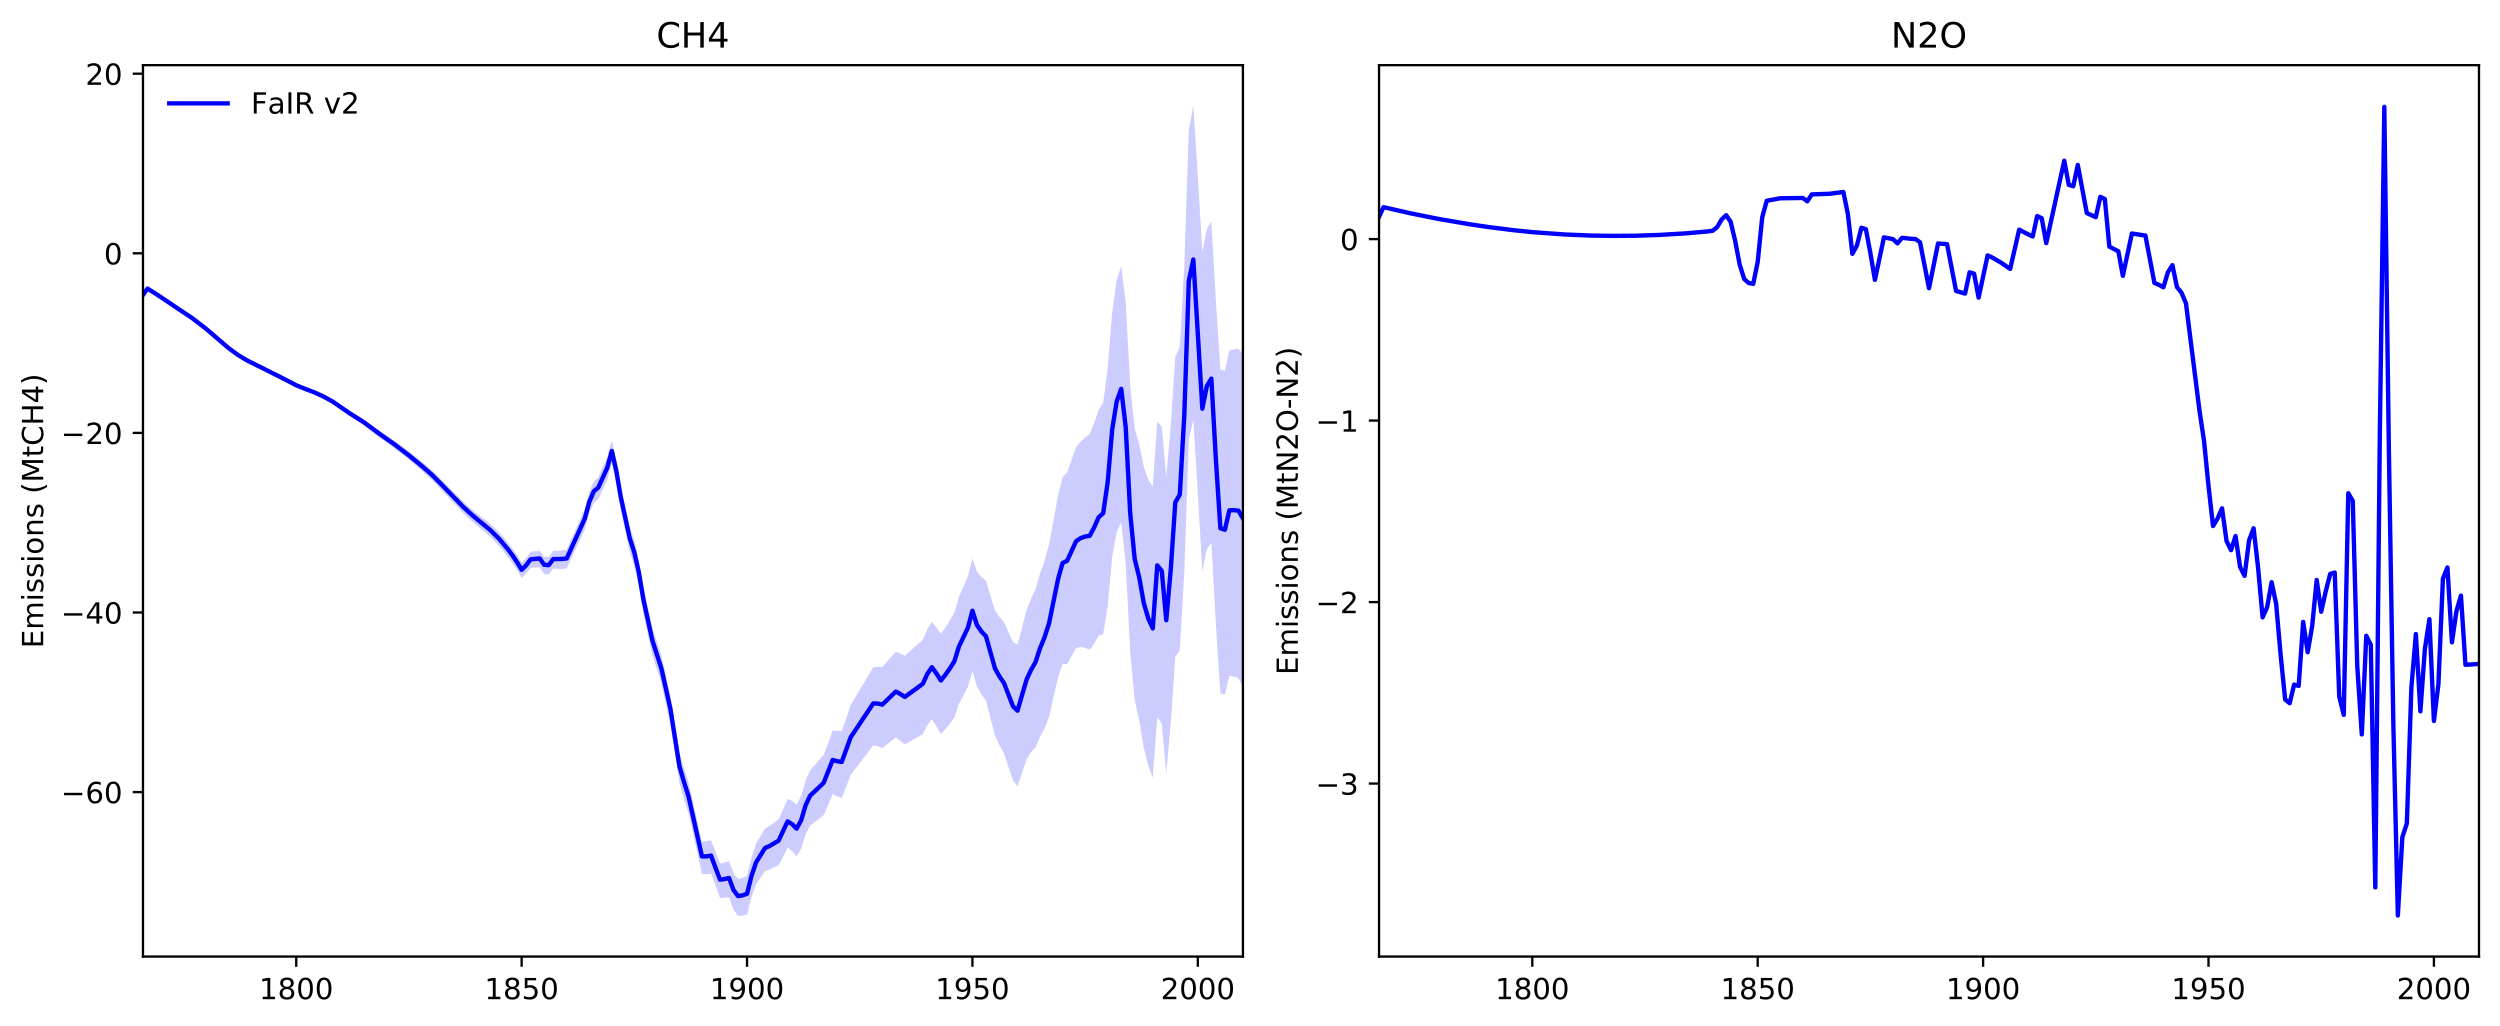 <?xml version="1.0" encoding="utf-8" standalone="no"?>
<!DOCTYPE svg PUBLIC "-//W3C//DTD SVG 1.1//EN"
  "http://www.w3.org/Graphics/SVG/1.1/DTD/svg11.dtd">
<!-- Created with matplotlib (https://matplotlib.org/) -->
<svg height="351.596pt" version="1.1" viewBox="0 0 856.494 351.596" width="856.494pt" xmlns="http://www.w3.org/2000/svg" xmlns:xlink="http://www.w3.org/1999/xlink">
 <defs>
  <style type="text/css">
*{stroke-linecap:butt;stroke-linejoin:round;}
  </style>
 </defs>
 <g id="figure_1">
  <g id="patch_1">
   <path d="M 0 351.596 
L 856.494 351.596 
L 856.494 0 
L 0 0 
z
" style="fill:#ffffff;"/>
  </g>
  <g id="axes_1">
   <g id="patch_2">
    <path d="M 48.983 327.718 
L 425.819 327.718 
L 425.819 22.318 
L 48.983 22.318 
z
" style="fill:#ffffff;"/>
   </g>
   <g id="PolyCollection_1">
    <defs>
     <path d="M 48.983 -250.078 
L 48.983 -251.143 
L 50.527 -253.275 
L 52.072 -252.301 
L 53.616 -251.272 
L 55.16 -250.208 
L 56.705 -249.161 
L 58.249 -248.144 
L 59.794 -247.121 
L 61.338 -246.072 
L 62.883 -244.995 
L 64.427 -243.889 
L 65.971 -242.752 
L 67.516 -241.581 
L 69.06 -240.377 
L 70.605 -239.115 
L 72.149 -237.764 
L 73.693 -236.356 
L 75.238 -234.97 
L 76.782 -233.642 
L 78.327 -232.38 
L 79.871 -231.192 
L 81.415 -230.087 
L 82.96 -229.074 
L 84.504 -228.197 
L 86.049 -227.42 
L 87.593 -226.691 
L 89.138 -225.964 
L 90.682 -225.232 
L 92.226 -224.499 
L 93.771 -223.761 
L 95.315 -223.014 
L 96.86 -222.255 
L 98.404 -221.481 
L 99.948 -220.689 
L 101.493 -219.925 
L 103.037 -219.28 
L 104.582 -218.746 
L 106.126 -218.221 
L 107.67 -217.649 
L 109.215 -217.022 
L 110.759 -216.333 
L 112.304 -215.571 
L 113.848 -214.731 
L 115.393 -213.77 
L 116.937 -212.682 
L 118.481 -211.596 
L 120.026 -210.635 
L 121.57 -209.737 
L 123.115 -208.826 
L 124.659 -207.839 
L 126.203 -206.703 
L 127.748 -205.536 
L 129.292 -204.456 
L 130.837 -203.44 
L 132.381 -202.427 
L 133.925 -201.391 
L 135.47 -200.32 
L 137.014 -199.214 
L 138.559 -198.074 
L 140.103 -196.904 
L 141.648 -195.705 
L 143.192 -194.476 
L 144.736 -193.219 
L 146.281 -191.937 
L 147.825 -190.599 
L 149.37 -189.146 
L 150.914 -187.572 
L 152.458 -185.95 
L 154.003 -184.426 
L 155.547 -182.909 
L 157.092 -181.328 
L 158.636 -179.784 
L 160.18 -178.371 
L 161.725 -177.034 
L 163.269 -175.773 
L 164.814 -174.584 
L 166.358 -173.402 
L 167.903 -172.138 
L 169.447 -170.735 
L 170.991 -169.186 
L 172.536 -167.49 
L 174.08 -165.632 
L 175.625 -163.588 
L 177.169 -161.346 
L 178.713 -158.839 
L 180.258 -160.44 
L 181.802 -162.544 
L 183.347 -162.753 
L 184.891 -162.96 
L 186.435 -160.85 
L 187.98 -160.767 
L 189.524 -162.883 
L 191.069 -162.903 
L 192.613 -163.05 
L 194.157 -163.308 
L 195.702 -166.821 
L 197.246 -170.312 
L 198.791 -173.758 
L 200.335 -177.203 
L 201.88 -182.986 
L 203.424 -186.706 
L 204.968 -188.102 
L 206.513 -191.558 
L 208.057 -195.017 
L 209.602 -200.801 
L 211.146 -194.09 
L 212.69 -185.06 
L 214.235 -178.076 
L 215.779 -171.069 
L 217.324 -166.374 
L 218.868 -159.607 
L 220.412 -150.51 
L 221.957 -143.489 
L 223.501 -136.489 
L 225.046 -131.816 
L 226.59 -127.062 
L 228.135 -120.243 
L 229.679 -113.378 
L 231.223 -103.806 
L 232.768 -93.784 
L 234.312 -88.517 
L 235.857 -83.727 
L 237.401 -76.912 
L 238.945 -70.125 
L 240.49 -63.291 
L 242.034 -63.388 
L 243.579 -63.762 
L 245.123 -59.849 
L 246.667 -55.739 
L 248.212 -56.038 
L 249.756 -56.531 
L 251.301 -52.512 
L 252.845 -50.503 
L 254.39 -50.865 
L 255.934 -51.532 
L 257.478 -57.859 
L 259.023 -62.563 
L 260.567 -65.153 
L 262.112 -67.789 
L 263.656 -68.641 
L 265.2 -69.732 
L 266.745 -70.896 
L 268.289 -74.306 
L 269.834 -77.929 
L 271.378 -77.195 
L 272.922 -75.886 
L 274.467 -78.922 
L 276.011 -84.294 
L 277.556 -87.781 
L 279.1 -89.428 
L 280.645 -91.181 
L 282.189 -92.957 
L 283.733 -97.034 
L 285.278 -101.32 
L 286.822 -101.137 
L 288.367 -101.118 
L 289.911 -105.447 
L 291.455 -110.11 
L 293 -112.684 
L 294.544 -115.236 
L 296.089 -117.797 
L 297.633 -120.389 
L 299.177 -122.986 
L 300.722 -123.186 
L 302.266 -123.081 
L 303.811 -124.823 
L 305.355 -126.576 
L 306.9 -128.278 
L 308.444 -127.688 
L 309.988 -126.921 
L 311.533 -128.283 
L 313.077 -129.686 
L 314.622 -131.064 
L 316.166 -132.375 
L 317.71 -135.985 
L 319.255 -138.533 
L 320.799 -136.642 
L 322.344 -134.458 
L 323.888 -136.641 
L 325.432 -139.085 
L 326.977 -141.803 
L 328.521 -147.108 
L 330.066 -150.527 
L 331.61 -154.168 
L 333.155 -160.293 
L 334.699 -155.74 
L 336.243 -153.866 
L 337.788 -152.636 
L 339.332 -147.448 
L 340.877 -142.511 
L 342.421 -140.204 
L 343.965 -138.461 
L 345.51 -134.978 
L 347.054 -131.67 
L 348.599 -130.781 
L 350.143 -136.577 
L 351.687 -142.539 
L 353.232 -146.462 
L 354.776 -149.728 
L 356.321 -155.105 
L 357.865 -159.456 
L 359.41 -165.071 
L 360.954 -173.577 
L 362.498 -181.879 
L 364.043 -188.107 
L 365.587 -189.719 
L 367.132 -194.065 
L 368.676 -198.388 
L 370.22 -200.347 
L 371.765 -201.73 
L 373.309 -202.817 
L 374.854 -206.618 
L 376.398 -211.183 
L 377.942 -213.608 
L 379.487 -225.314 
L 381.031 -244.543 
L 382.576 -255.471 
L 384.12 -260.539 
L 385.665 -248.041 
L 387.209 -219.435 
L 388.753 -204.761 
L 390.298 -199.49 
L 391.842 -191.765 
L 393.387 -187.312 
L 394.931 -184.809 
L 396.475 -207.164 
L 398.02 -205.437 
L 399.564 -188.25 
L 401.109 -205.976 
L 402.653 -229.425 
L 404.197 -232.792 
L 405.742 -260.651 
L 407.286 -307.236 
L 408.831 -315.396 
L 410.375 -291.205 
L 411.92 -265.262 
L 413.464 -273.107 
L 415.008 -275.878 
L 416.553 -248.456 
L 418.097 -225.016 
L 419.642 -224.598 
L 421.186 -231.444 
L 422.73 -231.869 
L 424.275 -232.213 
L 425.819 -230.193 
L 425.819 -116.159 
L 425.819 -116.159 
L 424.275 -119.31 
L 422.73 -119.844 
L 421.186 -120.061 
L 419.642 -113.594 
L 418.097 -114.076 
L 416.553 -137.774 
L 415.008 -165.698 
L 413.464 -163.405 
L 411.92 -155.895 
L 410.375 -182.488 
L 408.831 -207.763 
L 407.286 -201.081 
L 405.742 -155.748 
L 404.197 -128.851 
L 402.653 -126.523 
L 401.109 -103.968 
L 399.564 -86.593 
L 398.02 -103.697 
L 396.475 -105.989 
L 394.931 -85.114 
L 393.387 -89.335 
L 391.842 -95.305 
L 390.298 -104.764 
L 388.753 -111.725 
L 387.209 -128.219 
L 385.665 -158.606 
L 384.12 -172.575 
L 382.576 -169.347 
L 381.031 -160.878 
L 379.487 -143.924 
L 377.942 -134.302 
L 376.398 -133.817 
L 374.854 -131.074 
L 373.309 -128.973 
L 371.765 -129.647 
L 370.22 -129.939 
L 368.676 -129.617 
L 367.132 -126.803 
L 365.587 -124.085 
L 364.043 -124.095 
L 362.498 -119.529 
L 360.954 -112.873 
L 359.41 -106.009 
L 357.865 -101.972 
L 356.321 -99.187 
L 354.776 -95.567 
L 353.232 -93.911 
L 351.687 -91.388 
L 350.143 -86.729 
L 348.599 -82.158 
L 347.054 -84.266 
L 345.51 -88.78 
L 343.965 -93.436 
L 342.421 -96.291 
L 340.877 -99.62 
L 339.332 -105.505 
L 337.788 -111.625 
L 336.243 -113.737 
L 334.699 -116.437 
L 333.155 -121.726 
L 331.61 -116.293 
L 330.066 -113.284 
L 328.521 -110.5 
L 326.977 -105.852 
L 325.432 -103.68 
L 323.888 -101.767 
L 322.344 -100.13 
L 320.799 -102.824 
L 319.255 -105.229 
L 317.71 -103.193 
L 316.166 -100.072 
L 314.622 -99.225 
L 313.077 -98.334 
L 311.533 -97.42 
L 309.988 -96.571 
L 308.444 -97.828 
L 306.9 -98.923 
L 305.355 -97.74 
L 303.811 -96.501 
L 302.266 -95.278 
L 300.722 -95.911 
L 299.177 -96.264 
L 297.633 -94.216 
L 296.089 -92.181 
L 294.544 -90.155 
L 293 -88.164 
L 291.455 -86.148 
L 289.911 -82.06 
L 288.367 -78.239 
L 286.822 -78.79 
L 285.278 -79.532 
L 283.733 -75.851 
L 282.189 -72.343 
L 280.645 -71.117 
L 279.1 -69.919 
L 277.556 -68.807 
L 276.011 -65.759 
L 274.467 -60.813 
L 272.922 -58.225 
L 271.378 -59.985 
L 269.834 -61.208 
L 268.289 -58.061 
L 266.745 -55.127 
L 265.2 -54.508 
L 263.656 -53.652 
L 262.112 -53.135 
L 260.567 -50.949 
L 259.023 -48.659 
L 257.478 -44.309 
L 255.934 -38.294 
L 254.39 -37.905 
L 252.845 -37.76 
L 251.301 -39.96 
L 249.756 -44.203 
L 248.212 -43.997 
L 246.667 -43.976 
L 245.123 -48.237 
L 243.579 -52.268 
L 242.034 -52.098 
L 240.49 -52.17 
L 238.945 -59.192 
L 237.401 -66.117 
L 235.857 -73.078 
L 234.312 -78.023 
L 232.768 -83.434 
L 231.223 -93.684 
L 229.679 -103.377 
L 228.135 -110.427 
L 226.59 -117.428 
L 225.046 -122.366 
L 223.501 -127.188 
L 221.957 -134.326 
L 220.412 -141.48 
L 218.868 -150.722 
L 217.324 -157.645 
L 215.779 -162.488 
L 214.235 -169.631 
L 212.69 -176.755 
L 211.146 -185.935 
L 209.602 -192.81 
L 208.057 -187.183 
L 206.513 -183.866 
L 204.968 -180.547 
L 203.424 -179.305 
L 201.88 -175.762 
L 200.335 -170.138 
L 198.791 -166.835 
L 197.246 -163.529 
L 195.702 -160.195 
L 194.157 -156.84 
L 192.613 -156.669 
L 191.069 -156.655 
L 189.524 -156.774 
L 187.98 -154.762 
L 186.435 -154.958 
L 184.891 -157.195 
L 183.347 -157.126 
L 181.802 -157.055 
L 180.258 -155.078 
L 178.713 -153.585 
L 177.169 -156.196 
L 175.625 -158.552 
L 174.08 -160.712 
L 172.536 -162.688 
L 170.991 -164.502 
L 169.447 -166.166 
L 167.903 -167.681 
L 166.358 -169.056 
L 164.814 -170.338 
L 163.269 -171.615 
L 161.725 -172.959 
L 160.18 -174.381 
L 158.636 -175.877 
L 157.092 -177.516 
L 155.547 -179.2 
L 154.003 -180.815 
L 152.458 -182.416 
L 150.914 -184.126 
L 149.37 -185.773 
L 147.825 -187.307 
L 146.281 -188.732 
L 144.736 -190.104 
L 143.192 -191.449 
L 141.648 -192.766 
L 140.103 -194.051 
L 138.559 -195.308 
L 137.014 -196.534 
L 135.47 -197.724 
L 133.925 -198.877 
L 132.381 -200.001 
L 130.837 -201.093 
L 129.292 -202.189 
L 127.748 -203.358 
L 126.203 -204.63 
L 124.659 -205.86 
L 123.115 -206.938 
L 121.57 -207.934 
L 120.026 -208.922 
L 118.481 -209.969 
L 116.937 -211.152 
L 115.393 -212.328 
L 113.848 -213.374 
L 112.304 -214.304 
L 110.759 -215.155 
L 109.215 -215.933 
L 107.67 -216.645 
L 106.126 -217.301 
L 104.582 -217.907 
L 103.037 -218.518 
L 101.493 -219.237 
L 99.948 -220.073 
L 98.404 -220.933 
L 96.86 -221.775 
L 95.315 -222.599 
L 93.771 -223.409 
L 92.226 -224.208 
L 90.682 -224.999 
L 89.138 -225.786 
L 87.593 -226.565 
L 86.049 -227.341 
L 84.504 -228.161 
L 82.96 -229.068 
L 81.415 -230.043 
L 79.871 -231.112 
L 78.327 -232.264 
L 76.782 -233.49 
L 75.238 -234.781 
L 73.693 -236.129 
L 72.149 -237.495 
L 70.605 -238.803 
L 69.06 -240.018 
L 67.516 -241.174 
L 65.971 -242.294 
L 64.427 -243.38 
L 62.883 -244.433 
L 61.338 -245.455 
L 59.794 -246.448 
L 58.249 -247.414 
L 56.705 -248.374 
L 55.16 -249.361 
L 53.616 -250.363 
L 52.072 -251.333 
L 50.527 -252.252 
L 48.983 -250.078 
z
" id="m82a9791d0f"/>
    </defs>
    <g clip-path="url(#pfe19118837)">
     <use style="fill:#0000ff;fill-opacity:0.2;" x="0" xlink:href="#m82a9791d0f" y="351.596"/>
    </g>
   </g>
   <g id="matplotlib.axis_1">
    <g id="xtick_1">
     <g id="line2d_1">
      <defs>
       <path d="M 0 0 
L 0 3.5 
" id="m6f6715c833" style="stroke:#000000;stroke-width:0.8;"/>
      </defs>
      <g>
       <use style="stroke:#000000;stroke-width:0.8;" x="101.493" xlink:href="#m6f6715c833" y="327.718"/>
      </g>
     </g>
     <g id="text_1">
      <!-- 1800 -->
      <defs>
       <path d="M 12.406 8.297 
L 28.516 8.297 
L 28.516 63.922 
L 10.984 60.406 
L 10.984 69.391 
L 28.422 72.906 
L 38.281 72.906 
L 38.281 8.297 
L 54.391 8.297 
L 54.391 0 
L 12.406 0 
z
" id="DejaVuSans-49"/>
       <path d="M 31.781 34.625 
Q 24.75 34.625 20.719 30.859 
Q 16.703 27.094 16.703 20.516 
Q 16.703 13.922 20.719 10.156 
Q 24.75 6.391 31.781 6.391 
Q 38.812 6.391 42.859 10.172 
Q 46.922 13.969 46.922 20.516 
Q 46.922 27.094 42.891 30.859 
Q 38.875 34.625 31.781 34.625 
z
M 21.922 38.812 
Q 15.578 40.375 12.031 44.719 
Q 8.5 49.078 8.5 55.328 
Q 8.5 64.062 14.719 69.141 
Q 20.953 74.219 31.781 74.219 
Q 42.672 74.219 48.875 69.141 
Q 55.078 64.062 55.078 55.328 
Q 55.078 49.078 51.531 44.719 
Q 48 40.375 41.703 38.812 
Q 48.828 37.156 52.797 32.312 
Q 56.781 27.484 56.781 20.516 
Q 56.781 9.906 50.312 4.234 
Q 43.844 -1.422 31.781 -1.422 
Q 19.734 -1.422 13.25 4.234 
Q 6.781 9.906 6.781 20.516 
Q 6.781 27.484 10.781 32.312 
Q 14.797 37.156 21.922 38.812 
z
M 18.312 54.391 
Q 18.312 48.734 21.844 45.562 
Q 25.391 42.391 31.781 42.391 
Q 38.141 42.391 41.719 45.562 
Q 45.312 48.734 45.312 54.391 
Q 45.312 60.062 41.719 63.234 
Q 38.141 66.406 31.781 66.406 
Q 25.391 66.406 21.844 63.234 
Q 18.312 60.062 18.312 54.391 
z
" id="DejaVuSans-56"/>
       <path d="M 31.781 66.406 
Q 24.172 66.406 20.328 58.906 
Q 16.5 51.422 16.5 36.375 
Q 16.5 21.391 20.328 13.891 
Q 24.172 6.391 31.781 6.391 
Q 39.453 6.391 43.281 13.891 
Q 47.125 21.391 47.125 36.375 
Q 47.125 51.422 43.281 58.906 
Q 39.453 66.406 31.781 66.406 
z
M 31.781 74.219 
Q 44.047 74.219 50.516 64.516 
Q 56.984 54.828 56.984 36.375 
Q 56.984 17.969 50.516 8.266 
Q 44.047 -1.422 31.781 -1.422 
Q 19.531 -1.422 13.062 8.266 
Q 6.594 17.969 6.594 36.375 
Q 6.594 54.828 13.062 64.516 
Q 19.531 74.219 31.781 74.219 
z
" id="DejaVuSans-48"/>
      </defs>
      <g transform="translate(88.768 342.317)scale(0.1 -0.1)">
       <use xlink:href="#DejaVuSans-49"/>
       <use x="63.623" xlink:href="#DejaVuSans-56"/>
       <use x="127.246" xlink:href="#DejaVuSans-48"/>
       <use x="190.869" xlink:href="#DejaVuSans-48"/>
      </g>
     </g>
    </g>
    <g id="xtick_2">
     <g id="line2d_2">
      <g>
       <use style="stroke:#000000;stroke-width:0.8;" x="178.713" xlink:href="#m6f6715c833" y="327.718"/>
      </g>
     </g>
     <g id="text_2">
      <!-- 1850 -->
      <defs>
       <path d="M 10.797 72.906 
L 49.516 72.906 
L 49.516 64.594 
L 19.828 64.594 
L 19.828 46.734 
Q 21.969 47.469 24.109 47.828 
Q 26.266 48.188 28.422 48.188 
Q 40.625 48.188 47.75 41.5 
Q 54.891 34.812 54.891 23.391 
Q 54.891 11.625 47.562 5.094 
Q 40.234 -1.422 26.906 -1.422 
Q 22.312 -1.422 17.547 -0.641 
Q 12.797 0.141 7.719 1.703 
L 7.719 11.625 
Q 12.109 9.234 16.797 8.062 
Q 21.484 6.891 26.703 6.891 
Q 35.156 6.891 40.078 11.328 
Q 45.016 15.766 45.016 23.391 
Q 45.016 31 40.078 35.438 
Q 35.156 39.891 26.703 39.891 
Q 22.75 39.891 18.812 39.016 
Q 14.891 38.141 10.797 36.281 
z
" id="DejaVuSans-53"/>
      </defs>
      <g transform="translate(165.988 342.317)scale(0.1 -0.1)">
       <use xlink:href="#DejaVuSans-49"/>
       <use x="63.623" xlink:href="#DejaVuSans-56"/>
       <use x="127.246" xlink:href="#DejaVuSans-53"/>
       <use x="190.869" xlink:href="#DejaVuSans-48"/>
      </g>
     </g>
    </g>
    <g id="xtick_3">
     <g id="line2d_3">
      <g>
       <use style="stroke:#000000;stroke-width:0.8;" x="255.934" xlink:href="#m6f6715c833" y="327.718"/>
      </g>
     </g>
     <g id="text_3">
      <!-- 1900 -->
      <defs>
       <path d="M 10.984 1.516 
L 10.984 10.5 
Q 14.703 8.734 18.5 7.812 
Q 22.312 6.891 25.984 6.891 
Q 35.75 6.891 40.891 13.453 
Q 46.047 20.016 46.781 33.406 
Q 43.953 29.203 39.594 26.953 
Q 35.25 24.703 29.984 24.703 
Q 19.047 24.703 12.672 31.312 
Q 6.297 37.938 6.297 49.422 
Q 6.297 60.641 12.938 67.422 
Q 19.578 74.219 30.609 74.219 
Q 43.266 74.219 49.922 64.516 
Q 56.594 54.828 56.594 36.375 
Q 56.594 19.141 48.406 8.859 
Q 40.234 -1.422 26.422 -1.422 
Q 22.703 -1.422 18.891 -0.688 
Q 15.094 0.047 10.984 1.516 
z
M 30.609 32.422 
Q 37.25 32.422 41.125 36.953 
Q 45.016 41.5 45.016 49.422 
Q 45.016 57.281 41.125 61.844 
Q 37.25 66.406 30.609 66.406 
Q 23.969 66.406 20.094 61.844 
Q 16.219 57.281 16.219 49.422 
Q 16.219 41.5 20.094 36.953 
Q 23.969 32.422 30.609 32.422 
z
" id="DejaVuSans-57"/>
      </defs>
      <g transform="translate(243.209 342.317)scale(0.1 -0.1)">
       <use xlink:href="#DejaVuSans-49"/>
       <use x="63.623" xlink:href="#DejaVuSans-57"/>
       <use x="127.246" xlink:href="#DejaVuSans-48"/>
       <use x="190.869" xlink:href="#DejaVuSans-48"/>
      </g>
     </g>
    </g>
    <g id="xtick_4">
     <g id="line2d_4">
      <g>
       <use style="stroke:#000000;stroke-width:0.8;" x="333.155" xlink:href="#m6f6715c833" y="327.718"/>
      </g>
     </g>
     <g id="text_4">
      <!-- 1950 -->
      <g transform="translate(320.43 342.317)scale(0.1 -0.1)">
       <use xlink:href="#DejaVuSans-49"/>
       <use x="63.623" xlink:href="#DejaVuSans-57"/>
       <use x="127.246" xlink:href="#DejaVuSans-53"/>
       <use x="190.869" xlink:href="#DejaVuSans-48"/>
      </g>
     </g>
    </g>
    <g id="xtick_5">
     <g id="line2d_5">
      <g>
       <use style="stroke:#000000;stroke-width:0.8;" x="410.375" xlink:href="#m6f6715c833" y="327.718"/>
      </g>
     </g>
     <g id="text_5">
      <!-- 2000 -->
      <defs>
       <path d="M 19.188 8.297 
L 53.609 8.297 
L 53.609 0 
L 7.328 0 
L 7.328 8.297 
Q 12.938 14.109 22.625 23.891 
Q 32.328 33.688 34.812 36.531 
Q 39.547 41.844 41.422 45.531 
Q 43.312 49.219 43.312 52.781 
Q 43.312 58.594 39.234 62.25 
Q 35.156 65.922 28.609 65.922 
Q 23.969 65.922 18.812 64.312 
Q 13.672 62.703 7.812 59.422 
L 7.812 69.391 
Q 13.766 71.781 18.938 73 
Q 24.125 74.219 28.422 74.219 
Q 39.75 74.219 46.484 68.547 
Q 53.219 62.891 53.219 53.422 
Q 53.219 48.922 51.531 44.891 
Q 49.859 40.875 45.406 35.406 
Q 44.188 33.984 37.641 27.219 
Q 31.109 20.453 19.188 8.297 
z
" id="DejaVuSans-50"/>
      </defs>
      <g transform="translate(397.65 342.317)scale(0.1 -0.1)">
       <use xlink:href="#DejaVuSans-50"/>
       <use x="63.623" xlink:href="#DejaVuSans-48"/>
       <use x="127.246" xlink:href="#DejaVuSans-48"/>
       <use x="190.869" xlink:href="#DejaVuSans-48"/>
      </g>
     </g>
    </g>
   </g>
   <g id="matplotlib.axis_2">
    <g id="ytick_1">
     <g id="line2d_6">
      <defs>
       <path d="M 0 0 
L -3.5 0 
" id="mcedecb8845" style="stroke:#000000;stroke-width:0.8;"/>
      </defs>
      <g>
       <use style="stroke:#000000;stroke-width:0.8;" x="48.983" xlink:href="#mcedecb8845" y="271.366"/>
      </g>
     </g>
     <g id="text_6">
      <!-- −60 -->
      <defs>
       <path d="M 10.594 35.5 
L 73.188 35.5 
L 73.188 27.203 
L 10.594 27.203 
z
" id="DejaVuSans-8722"/>
       <path d="M 33.016 40.375 
Q 26.375 40.375 22.484 35.828 
Q 18.609 31.297 18.609 23.391 
Q 18.609 15.531 22.484 10.953 
Q 26.375 6.391 33.016 6.391 
Q 39.656 6.391 43.531 10.953 
Q 47.406 15.531 47.406 23.391 
Q 47.406 31.297 43.531 35.828 
Q 39.656 40.375 33.016 40.375 
z
M 52.594 71.297 
L 52.594 62.312 
Q 48.875 64.062 45.094 64.984 
Q 41.312 65.922 37.594 65.922 
Q 27.828 65.922 22.672 59.328 
Q 17.531 52.734 16.797 39.406 
Q 19.672 43.656 24.016 45.922 
Q 28.375 48.188 33.594 48.188 
Q 44.578 48.188 50.953 41.516 
Q 57.328 34.859 57.328 23.391 
Q 57.328 12.156 50.688 5.359 
Q 44.047 -1.422 33.016 -1.422 
Q 20.359 -1.422 13.672 8.266 
Q 6.984 17.969 6.984 36.375 
Q 6.984 53.656 15.188 63.938 
Q 23.391 74.219 37.203 74.219 
Q 40.922 74.219 44.703 73.484 
Q 48.484 72.75 52.594 71.297 
z
" id="DejaVuSans-54"/>
      </defs>
      <g transform="translate(20.878 275.166)scale(0.1 -0.1)">
       <use xlink:href="#DejaVuSans-8722"/>
       <use x="83.789" xlink:href="#DejaVuSans-54"/>
       <use x="147.412" xlink:href="#DejaVuSans-48"/>
      </g>
     </g>
    </g>
    <g id="ytick_2">
     <g id="line2d_7">
      <g>
       <use style="stroke:#000000;stroke-width:0.8;" x="48.983" xlink:href="#mcedecb8845" y="209.839"/>
      </g>
     </g>
     <g id="text_7">
      <!-- −40 -->
      <defs>
       <path d="M 37.797 64.312 
L 12.891 25.391 
L 37.797 25.391 
z
M 35.203 72.906 
L 47.609 72.906 
L 47.609 25.391 
L 58.016 25.391 
L 58.016 17.188 
L 47.609 17.188 
L 47.609 0 
L 37.797 0 
L 37.797 17.188 
L 4.891 17.188 
L 4.891 26.703 
z
" id="DejaVuSans-52"/>
      </defs>
      <g transform="translate(20.878 213.638)scale(0.1 -0.1)">
       <use xlink:href="#DejaVuSans-8722"/>
       <use x="83.789" xlink:href="#DejaVuSans-52"/>
       <use x="147.412" xlink:href="#DejaVuSans-48"/>
      </g>
     </g>
    </g>
    <g id="ytick_3">
     <g id="line2d_8">
      <g>
       <use style="stroke:#000000;stroke-width:0.8;" x="48.983" xlink:href="#mcedecb8845" y="148.312"/>
      </g>
     </g>
     <g id="text_8">
      <!-- −20 -->
      <g transform="translate(20.878 152.111)scale(0.1 -0.1)">
       <use xlink:href="#DejaVuSans-8722"/>
       <use x="83.789" xlink:href="#DejaVuSans-50"/>
       <use x="147.412" xlink:href="#DejaVuSans-48"/>
      </g>
     </g>
    </g>
    <g id="ytick_4">
     <g id="line2d_9">
      <g>
       <use style="stroke:#000000;stroke-width:0.8;" x="48.983" xlink:href="#mcedecb8845" y="86.785"/>
      </g>
     </g>
     <g id="text_9">
      <!-- 0 -->
      <g transform="translate(35.62 90.584)scale(0.1 -0.1)">
       <use xlink:href="#DejaVuSans-48"/>
      </g>
     </g>
    </g>
    <g id="ytick_5">
     <g id="line2d_10">
      <g>
       <use style="stroke:#000000;stroke-width:0.8;" x="48.983" xlink:href="#mcedecb8845" y="25.258"/>
      </g>
     </g>
     <g id="text_10">
      <!-- 20 -->
      <g transform="translate(29.258 29.057)scale(0.1 -0.1)">
       <use xlink:href="#DejaVuSans-50"/>
       <use x="63.623" xlink:href="#DejaVuSans-48"/>
      </g>
     </g>
    </g>
    <g id="text_11">
     <!-- Emissions (MtCH4) -->
     <defs>
      <path d="M 9.812 72.906 
L 55.906 72.906 
L 55.906 64.594 
L 19.672 64.594 
L 19.672 43.016 
L 54.391 43.016 
L 54.391 34.719 
L 19.672 34.719 
L 19.672 8.297 
L 56.781 8.297 
L 56.781 0 
L 9.812 0 
z
" id="DejaVuSans-69"/>
      <path d="M 52 44.188 
Q 55.375 50.25 60.062 53.125 
Q 64.75 56 71.094 56 
Q 79.641 56 84.281 50.016 
Q 88.922 44.047 88.922 33.016 
L 88.922 0 
L 79.891 0 
L 79.891 32.719 
Q 79.891 40.578 77.094 44.375 
Q 74.312 48.188 68.609 48.188 
Q 61.625 48.188 57.562 43.547 
Q 53.516 38.922 53.516 30.906 
L 53.516 0 
L 44.484 0 
L 44.484 32.719 
Q 44.484 40.625 41.703 44.406 
Q 38.922 48.188 33.109 48.188 
Q 26.219 48.188 22.156 43.531 
Q 18.109 38.875 18.109 30.906 
L 18.109 0 
L 9.078 0 
L 9.078 54.688 
L 18.109 54.688 
L 18.109 46.188 
Q 21.188 51.219 25.484 53.609 
Q 29.781 56 35.688 56 
Q 41.656 56 45.828 52.969 
Q 50 49.953 52 44.188 
z
" id="DejaVuSans-109"/>
      <path d="M 9.422 54.688 
L 18.406 54.688 
L 18.406 0 
L 9.422 0 
z
M 9.422 75.984 
L 18.406 75.984 
L 18.406 64.594 
L 9.422 64.594 
z
" id="DejaVuSans-105"/>
      <path d="M 44.281 53.078 
L 44.281 44.578 
Q 40.484 46.531 36.375 47.5 
Q 32.281 48.484 27.875 48.484 
Q 21.188 48.484 17.844 46.438 
Q 14.5 44.391 14.5 40.281 
Q 14.5 37.156 16.891 35.375 
Q 19.281 33.594 26.516 31.984 
L 29.594 31.297 
Q 39.156 29.25 43.188 25.516 
Q 47.219 21.781 47.219 15.094 
Q 47.219 7.469 41.188 3.016 
Q 35.156 -1.422 24.609 -1.422 
Q 20.219 -1.422 15.453 -0.562 
Q 10.688 0.297 5.422 2 
L 5.422 11.281 
Q 10.406 8.688 15.234 7.391 
Q 20.062 6.109 24.812 6.109 
Q 31.156 6.109 34.562 8.281 
Q 37.984 10.453 37.984 14.406 
Q 37.984 18.062 35.516 20.016 
Q 33.062 21.969 24.703 23.781 
L 21.578 24.516 
Q 13.234 26.266 9.516 29.906 
Q 5.812 33.547 5.812 39.891 
Q 5.812 47.609 11.281 51.797 
Q 16.75 56 26.812 56 
Q 31.781 56 36.172 55.266 
Q 40.578 54.547 44.281 53.078 
z
" id="DejaVuSans-115"/>
      <path d="M 30.609 48.391 
Q 23.391 48.391 19.188 42.75 
Q 14.984 37.109 14.984 27.297 
Q 14.984 17.484 19.156 11.844 
Q 23.344 6.203 30.609 6.203 
Q 37.797 6.203 41.984 11.859 
Q 46.188 17.531 46.188 27.297 
Q 46.188 37.016 41.984 42.703 
Q 37.797 48.391 30.609 48.391 
z
M 30.609 56 
Q 42.328 56 49.016 48.375 
Q 55.719 40.766 55.719 27.297 
Q 55.719 13.875 49.016 6.219 
Q 42.328 -1.422 30.609 -1.422 
Q 18.844 -1.422 12.172 6.219 
Q 5.516 13.875 5.516 27.297 
Q 5.516 40.766 12.172 48.375 
Q 18.844 56 30.609 56 
z
" id="DejaVuSans-111"/>
      <path d="M 54.891 33.016 
L 54.891 0 
L 45.906 0 
L 45.906 32.719 
Q 45.906 40.484 42.875 44.328 
Q 39.844 48.188 33.797 48.188 
Q 26.516 48.188 22.312 43.547 
Q 18.109 38.922 18.109 30.906 
L 18.109 0 
L 9.078 0 
L 9.078 54.688 
L 18.109 54.688 
L 18.109 46.188 
Q 21.344 51.125 25.703 53.562 
Q 30.078 56 35.797 56 
Q 45.219 56 50.047 50.172 
Q 54.891 44.344 54.891 33.016 
z
" id="DejaVuSans-110"/>
      <path id="DejaVuSans-32"/>
      <path d="M 31 75.875 
Q 24.469 64.656 21.281 53.656 
Q 18.109 42.672 18.109 31.391 
Q 18.109 20.125 21.312 9.062 
Q 24.516 -2 31 -13.188 
L 23.188 -13.188 
Q 15.875 -1.703 12.234 9.375 
Q 8.594 20.453 8.594 31.391 
Q 8.594 42.281 12.203 53.312 
Q 15.828 64.359 23.188 75.875 
z
" id="DejaVuSans-40"/>
      <path d="M 9.812 72.906 
L 24.516 72.906 
L 43.109 23.297 
L 61.812 72.906 
L 76.516 72.906 
L 76.516 0 
L 66.891 0 
L 66.891 64.016 
L 48.094 14.016 
L 38.188 14.016 
L 19.391 64.016 
L 19.391 0 
L 9.812 0 
z
" id="DejaVuSans-77"/>
      <path d="M 18.312 70.219 
L 18.312 54.688 
L 36.812 54.688 
L 36.812 47.703 
L 18.312 47.703 
L 18.312 18.016 
Q 18.312 11.328 20.141 9.422 
Q 21.969 7.516 27.594 7.516 
L 36.812 7.516 
L 36.812 0 
L 27.594 0 
Q 17.188 0 13.234 3.875 
Q 9.281 7.766 9.281 18.016 
L 9.281 47.703 
L 2.688 47.703 
L 2.688 54.688 
L 9.281 54.688 
L 9.281 70.219 
z
" id="DejaVuSans-116"/>
      <path d="M 64.406 67.281 
L 64.406 56.891 
Q 59.422 61.531 53.781 63.812 
Q 48.141 66.109 41.797 66.109 
Q 29.297 66.109 22.656 58.469 
Q 16.016 50.828 16.016 36.375 
Q 16.016 21.969 22.656 14.328 
Q 29.297 6.688 41.797 6.688 
Q 48.141 6.688 53.781 8.984 
Q 59.422 11.281 64.406 15.922 
L 64.406 5.609 
Q 59.234 2.094 53.438 0.328 
Q 47.656 -1.422 41.219 -1.422 
Q 24.656 -1.422 15.125 8.703 
Q 5.609 18.844 5.609 36.375 
Q 5.609 53.953 15.125 64.078 
Q 24.656 74.219 41.219 74.219 
Q 47.75 74.219 53.531 72.484 
Q 59.328 70.75 64.406 67.281 
z
" id="DejaVuSans-67"/>
      <path d="M 9.812 72.906 
L 19.672 72.906 
L 19.672 43.016 
L 55.516 43.016 
L 55.516 72.906 
L 65.375 72.906 
L 65.375 0 
L 55.516 0 
L 55.516 34.719 
L 19.672 34.719 
L 19.672 0 
L 9.812 0 
z
" id="DejaVuSans-72"/>
      <path d="M 8.016 75.875 
L 15.828 75.875 
Q 23.141 64.359 26.781 53.312 
Q 30.422 42.281 30.422 31.391 
Q 30.422 20.453 26.781 9.375 
Q 23.141 -1.703 15.828 -13.188 
L 8.016 -13.188 
Q 14.5 -2 17.703 9.062 
Q 20.906 20.125 20.906 31.391 
Q 20.906 42.672 17.703 53.656 
Q 14.5 64.656 8.016 75.875 
z
" id="DejaVuSans-41"/>
     </defs>
     <g transform="translate(14.798 222.066)rotate(-90)scale(0.1 -0.1)">
      <use xlink:href="#DejaVuSans-69"/>
      <use x="63.184" xlink:href="#DejaVuSans-109"/>
      <use x="160.596" xlink:href="#DejaVuSans-105"/>
      <use x="188.379" xlink:href="#DejaVuSans-115"/>
      <use x="240.479" xlink:href="#DejaVuSans-115"/>
      <use x="292.578" xlink:href="#DejaVuSans-105"/>
      <use x="320.361" xlink:href="#DejaVuSans-111"/>
      <use x="381.543" xlink:href="#DejaVuSans-110"/>
      <use x="444.922" xlink:href="#DejaVuSans-115"/>
      <use x="497.021" xlink:href="#DejaVuSans-32"/>
      <use x="528.809" xlink:href="#DejaVuSans-40"/>
      <use x="567.822" xlink:href="#DejaVuSans-77"/>
      <use x="654.102" xlink:href="#DejaVuSans-116"/>
      <use x="693.311" xlink:href="#DejaVuSans-67"/>
      <use x="763.135" xlink:href="#DejaVuSans-72"/>
      <use x="838.33" xlink:href="#DejaVuSans-52"/>
      <use x="901.953" xlink:href="#DejaVuSans-41"/>
     </g>
    </g>
   </g>
   <g id="line2d_11">
    <path clip-path="url(#pfe19118837)" d="M 48.983 101.022 
L 50.527 98.866 
L 53.616 100.805 
L 65.971 109.087 
L 70.605 112.646 
L 78.327 119.278 
L 81.415 121.533 
L 84.504 123.416 
L 89.138 125.716 
L 98.404 130.373 
L 101.493 131.995 
L 104.582 133.245 
L 107.67 134.42 
L 110.759 135.818 
L 113.848 137.505 
L 116.937 139.623 
L 120.026 141.74 
L 124.659 144.671 
L 130.837 149.223 
L 135.47 152.479 
L 140.103 156.021 
L 144.736 159.829 
L 147.825 162.534 
L 150.914 165.624 
L 158.636 173.604 
L 161.725 176.442 
L 164.814 179.004 
L 167.903 181.543 
L 170.991 184.595 
L 174.08 188.261 
L 175.625 190.359 
L 177.169 192.655 
L 178.713 195.214 
L 180.258 193.663 
L 181.802 191.618 
L 184.891 191.329 
L 186.435 193.499 
L 187.98 193.63 
L 189.524 191.552 
L 192.613 191.491 
L 194.157 191.31 
L 200.335 177.686 
L 201.88 171.979 
L 203.424 168.341 
L 204.968 167.016 
L 208.057 160.231 
L 209.602 154.522 
L 211.146 161.307 
L 212.69 170.408 
L 215.779 184.525 
L 217.324 189.288 
L 218.868 196.128 
L 220.412 205.289 
L 223.501 219.436 
L 226.59 229.021 
L 229.679 242.873 
L 232.768 262.517 
L 234.312 267.851 
L 235.857 272.721 
L 240.49 293.412 
L 242.034 293.402 
L 243.579 293.123 
L 246.667 301.359 
L 248.212 301.167 
L 249.756 300.79 
L 251.301 304.904 
L 252.845 306.999 
L 254.39 306.738 
L 255.934 306.197 
L 257.478 300.016 
L 259.023 295.471 
L 262.112 290.5 
L 263.656 289.827 
L 266.745 288.003 
L 269.834 281.405 
L 271.378 282.365 
L 272.922 283.886 
L 274.467 281.049 
L 276.011 275.859 
L 277.556 272.576 
L 280.645 269.683 
L 282.189 268.167 
L 285.278 260.353 
L 286.822 260.787 
L 288.367 261.048 
L 291.455 252.561 
L 299.177 240.992 
L 300.722 241.048 
L 302.266 241.396 
L 306.9 236.929 
L 308.444 237.766 
L 309.988 238.768 
L 316.166 234.252 
L 317.71 230.874 
L 319.255 228.578 
L 320.799 230.704 
L 322.344 233.121 
L 323.888 231.182 
L 325.432 228.986 
L 326.977 226.529 
L 328.521 221.519 
L 331.61 215.036 
L 333.155 209.221 
L 334.699 214.126 
L 336.243 216.357 
L 337.788 217.988 
L 340.877 228.992 
L 342.421 231.775 
L 343.965 234.027 
L 347.054 241.998 
L 348.599 243.47 
L 351.687 232.86 
L 353.232 229.527 
L 354.776 226.821 
L 356.321 222.069 
L 357.865 218.316 
L 359.41 213.476 
L 362.498 198.368 
L 364.043 192.885 
L 365.587 192.125 
L 368.676 185.401 
L 370.22 184.361 
L 371.765 183.816 
L 373.309 183.571 
L 374.854 180.699 
L 376.398 177.207 
L 377.942 175.823 
L 379.487 165.245 
L 381.031 147.178 
L 382.576 137.524 
L 384.12 133.229 
L 385.665 146.339 
L 387.209 175.908 
L 388.753 191.556 
L 390.298 197.821 
L 391.842 206.54 
L 393.387 211.847 
L 394.931 215.29 
L 396.475 193.696 
L 398.02 195.609 
L 399.564 212.482 
L 401.109 194.976 
L 402.653 172.092 
L 404.197 169.452 
L 405.742 142.155 
L 407.286 96.282 
L 408.831 88.903 
L 411.92 140.011 
L 413.464 132.259 
L 415.008 129.711 
L 416.553 157.353 
L 418.097 180.993 
L 419.642 181.49 
L 421.186 174.84 
L 422.73 174.779 
L 424.275 174.932 
L 425.819 177.594 
L 425.819 177.594 
" style="fill:none;stroke:#0000ff;stroke-linecap:square;stroke-width:1.5;"/>
   </g>
   <g id="line2d_12">
    <path clip-path="url(#pfe19118837)" style="fill:none;stroke:#0000ff;stroke-linecap:square;stroke-width:1.5;"/>
   </g>
   <g id="patch_3">
    <path d="M 48.983 327.718 
L 48.983 22.318 
" style="fill:none;stroke:#000000;stroke-linecap:square;stroke-linejoin:miter;stroke-width:0.8;"/>
   </g>
   <g id="patch_4">
    <path d="M 425.819 327.718 
L 425.819 22.318 
" style="fill:none;stroke:#000000;stroke-linecap:square;stroke-linejoin:miter;stroke-width:0.8;"/>
   </g>
   <g id="patch_5">
    <path d="M 48.983 327.718 
L 425.819 327.718 
" style="fill:none;stroke:#000000;stroke-linecap:square;stroke-linejoin:miter;stroke-width:0.8;"/>
   </g>
   <g id="patch_6">
    <path d="M 48.983 22.318 
L 425.819 22.318 
" style="fill:none;stroke:#000000;stroke-linecap:square;stroke-linejoin:miter;stroke-width:0.8;"/>
   </g>
   <g id="text_12">
    <!-- CH4 -->
    <g transform="translate(224.882 16.318)scale(0.12 -0.12)">
     <use xlink:href="#DejaVuSans-67"/>
     <use x="69.824" xlink:href="#DejaVuSans-72"/>
     <use x="145.02" xlink:href="#DejaVuSans-52"/>
    </g>
   </g>
   <g id="legend_1">
    <g id="line2d_13">
     <path d="M 57.983 35.417 
L 77.983 35.417 
" style="fill:none;stroke:#0000ff;stroke-linecap:square;stroke-width:1.5;"/>
    </g>
    <g id="line2d_14"/>
    <g id="text_13">
     <!-- FaIR v2 -->
     <defs>
      <path d="M 9.812 72.906 
L 51.703 72.906 
L 51.703 64.594 
L 19.672 64.594 
L 19.672 43.109 
L 48.578 43.109 
L 48.578 34.812 
L 19.672 34.812 
L 19.672 0 
L 9.812 0 
z
" id="DejaVuSans-70"/>
      <path d="M 34.281 27.484 
Q 23.391 27.484 19.188 25 
Q 14.984 22.516 14.984 16.5 
Q 14.984 11.719 18.141 8.906 
Q 21.297 6.109 26.703 6.109 
Q 34.188 6.109 38.703 11.406 
Q 43.219 16.703 43.219 25.484 
L 43.219 27.484 
z
M 52.203 31.203 
L 52.203 0 
L 43.219 0 
L 43.219 8.297 
Q 40.141 3.328 35.547 0.953 
Q 30.953 -1.422 24.312 -1.422 
Q 15.922 -1.422 10.953 3.297 
Q 6 8.016 6 15.922 
Q 6 25.141 12.172 29.828 
Q 18.359 34.516 30.609 34.516 
L 43.219 34.516 
L 43.219 35.406 
Q 43.219 41.609 39.141 45 
Q 35.062 48.391 27.688 48.391 
Q 23 48.391 18.547 47.266 
Q 14.109 46.141 10.016 43.891 
L 10.016 52.203 
Q 14.938 54.109 19.578 55.047 
Q 24.219 56 28.609 56 
Q 40.484 56 46.344 49.844 
Q 52.203 43.703 52.203 31.203 
z
" id="DejaVuSans-97"/>
      <path d="M 9.812 72.906 
L 19.672 72.906 
L 19.672 0 
L 9.812 0 
z
" id="DejaVuSans-73"/>
      <path d="M 44.391 34.188 
Q 47.562 33.109 50.562 29.594 
Q 53.562 26.078 56.594 19.922 
L 66.609 0 
L 56 0 
L 46.688 18.703 
Q 43.062 26.031 39.672 28.422 
Q 36.281 30.812 30.422 30.812 
L 19.672 30.812 
L 19.672 0 
L 9.812 0 
L 9.812 72.906 
L 32.078 72.906 
Q 44.578 72.906 50.734 67.672 
Q 56.891 62.453 56.891 51.906 
Q 56.891 45.016 53.688 40.469 
Q 50.484 35.938 44.391 34.188 
z
M 19.672 64.797 
L 19.672 38.922 
L 32.078 38.922 
Q 39.203 38.922 42.844 42.219 
Q 46.484 45.516 46.484 51.906 
Q 46.484 58.297 42.844 61.547 
Q 39.203 64.797 32.078 64.797 
z
" id="DejaVuSans-82"/>
      <path d="M 2.984 54.688 
L 12.5 54.688 
L 29.594 8.797 
L 46.688 54.688 
L 56.203 54.688 
L 35.688 0 
L 23.484 0 
z
" id="DejaVuSans-118"/>
     </defs>
     <g transform="translate(85.983 38.917)scale(0.1 -0.1)">
      <use xlink:href="#DejaVuSans-70"/>
      <use x="57.379" xlink:href="#DejaVuSans-97"/>
      <use x="118.658" xlink:href="#DejaVuSans-73"/>
      <use x="148.15" xlink:href="#DejaVuSans-82"/>
      <use x="217.633" xlink:href="#DejaVuSans-32"/>
      <use x="249.42" xlink:href="#DejaVuSans-118"/>
      <use x="308.6" xlink:href="#DejaVuSans-50"/>
     </g>
    </g>
   </g>
  </g>
  <g id="axes_2">
   <g id="patch_7">
    <path d="M 472.458 327.718 
L 849.294 327.718 
L 849.294 22.318 
L 472.458 22.318 
z
" style="fill:#ffffff;"/>
   </g>
   <g id="PolyCollection_2">
    <defs>
     <path d="M 472.458 -277.361 
L 472.458 -277.381 
L 474.002 -280.641 
L 475.547 -280.273 
L 477.091 -279.919 
L 478.635 -279.571 
L 480.18 -279.222 
L 481.724 -278.873 
L 483.269 -278.531 
L 484.813 -278.208 
L 486.358 -277.896 
L 487.902 -277.584 
L 489.446 -277.262 
L 490.991 -276.952 
L 492.535 -276.666 
L 494.08 -276.386 
L 495.624 -276.109 
L 497.168 -275.826 
L 498.713 -275.548 
L 500.257 -275.289 
L 501.802 -275.052 
L 503.346 -274.815 
L 504.89 -274.562 
L 506.435 -274.325 
L 507.979 -274.098 
L 509.524 -273.895 
L 511.068 -273.687 
L 512.613 -273.473 
L 514.157 -273.265 
L 515.701 -273.076 
L 517.246 -272.903 
L 518.79 -272.731 
L 520.335 -272.557 
L 521.879 -272.389 
L 523.423 -272.235 
L 524.968 -272.099 
L 526.512 -271.971 
L 528.057 -271.838 
L 529.601 -271.712 
L 531.145 -271.599 
L 532.69 -271.497 
L 534.234 -271.405 
L 535.779 -271.311 
L 537.323 -271.228 
L 538.868 -271.149 
L 540.412 -271.08 
L 541.956 -271.023 
L 543.501 -270.967 
L 545.045 -270.921 
L 546.59 -270.883 
L 548.134 -270.85 
L 549.678 -270.831 
L 551.223 -270.817 
L 552.767 -270.817 
L 554.312 -270.813 
L 555.856 -270.816 
L 557.4 -270.825 
L 558.945 -270.844 
L 560.489 -270.878 
L 562.034 -270.911 
L 563.578 -270.949 
L 565.123 -270.998 
L 566.667 -271.065 
L 568.211 -271.134 
L 569.756 -271.208 
L 571.3 -271.282 
L 572.845 -271.361 
L 574.389 -271.463 
L 575.933 -271.572 
L 577.478 -271.682 
L 579.022 -271.799 
L 580.567 -271.921 
L 582.111 -272.06 
L 583.655 -272.218 
L 585.2 -272.37 
L 586.744 -272.579 
L 588.289 -273.827 
L 589.833 -276.466 
L 591.378 -277.926 
L 592.922 -275.636 
L 594.466 -269.084 
L 596.011 -260.993 
L 597.555 -256.051 
L 599.1 -254.687 
L 600.644 -254.386 
L 602.188 -261.906 
L 603.733 -277.2 
L 605.277 -282.864 
L 606.822 -283.117 
L 608.366 -283.397 
L 609.91 -283.729 
L 611.455 -283.739 
L 612.999 -283.751 
L 614.544 -283.777 
L 616.088 -283.804 
L 617.632 -283.827 
L 619.177 -282.692 
L 620.721 -285.059 
L 622.266 -285.111 
L 623.81 -285.159 
L 625.355 -285.195 
L 626.899 -285.283 
L 628.443 -285.511 
L 629.988 -285.694 
L 631.532 -285.897 
L 633.077 -278.334 
L 634.621 -264.713 
L 636.165 -267.528 
L 637.71 -273.648 
L 639.254 -273.138 
L 640.799 -264.909 
L 642.343 -255.788 
L 643.887 -262.996 
L 645.432 -270.354 
L 646.976 -270.063 
L 648.521 -269.75 
L 650.065 -268.302 
L 651.61 -270.199 
L 653.154 -270.005 
L 654.698 -269.88 
L 656.243 -269.78 
L 657.787 -268.693 
L 659.332 -260.812 
L 660.876 -252.937 
L 662.42 -260.562 
L 663.965 -268.27 
L 665.509 -268.191 
L 667.054 -268.051 
L 668.598 -260.087 
L 670.142 -252.005 
L 671.687 -251.579 
L 673.231 -251.116 
L 674.776 -258.393 
L 676.32 -257.949 
L 677.865 -249.728 
L 679.409 -256.978 
L 680.953 -264.185 
L 682.498 -263.496 
L 684.042 -262.654 
L 685.587 -261.697 
L 687.131 -260.657 
L 688.675 -259.573 
L 690.22 -266.25 
L 691.764 -273.024 
L 693.309 -272.164 
L 694.853 -271.41 
L 696.397 -270.694 
L 697.942 -277.696 
L 699.486 -276.958 
L 701.031 -268.432 
L 702.575 -275.372 
L 704.12 -282.384 
L 705.664 -289.478 
L 707.208 -296.666 
L 708.753 -288.423 
L 710.297 -287.932 
L 711.842 -295.222 
L 713.386 -287.018 
L 714.93 -278.738 
L 716.475 -278.097 
L 718.019 -277.357 
L 719.564 -284.321 
L 721.108 -283.556 
L 722.652 -267.264 
L 724.197 -266.423 
L 725.741 -265.664 
L 727.286 -257.249 
L 728.83 -264.418 
L 730.375 -271.761 
L 731.919 -271.496 
L 733.463 -271.283 
L 735.008 -271.07 
L 736.552 -263.04 
L 738.097 -254.844 
L 739.641 -254.201 
L 741.185 -253.355 
L 742.73 -258.53 
L 744.274 -260.93 
L 745.819 -253.411 
L 747.363 -251.531 
L 748.907 -247.838 
L 750.452 -235.433 
L 751.996 -222.886 
L 753.541 -211.066 
L 755.085 -200.841 
L 756.63 -185.31 
L 758.174 -171.586 
L 759.718 -174.123 
L 761.263 -177.65 
L 762.807 -166.453 
L 764.352 -163.324 
L 765.896 -168.16 
L 767.44 -157.559 
L 768.985 -154.525 
L 770.529 -166.726 
L 772.074 -170.822 
L 773.618 -157.281 
L 775.162 -140.304 
L 776.707 -143.765 
L 778.251 -152.357 
L 779.796 -144.977 
L 781.34 -127.443 
L 782.885 -112.202 
L 784.429 -110.924 
L 785.973 -117.304 
L 787.518 -116.859 
L 789.062 -138.804 
L 790.607 -128.406 
L 792.151 -137.431 
L 793.695 -153.188 
L 795.24 -142.298 
L 796.784 -149.249 
L 798.329 -155.281 
L 799.873 -155.74 
L 801.417 -113.283 
L 802.962 -107.011 
L 804.506 -182.941 
L 806.051 -180.33 
L 807.595 -123.727 
L 809.14 -100.35 
L 810.684 -134.144 
L 812.228 -131.075 
L 813.773 -47.964 
L 815.317 -202.861 
L 816.862 -315.396 
L 818.406 -198.933 
L 819.95 -104.157 
L 821.495 -38.424 
L 823.039 -65.264 
L 824.584 -69.975 
L 826.128 -116.449 
L 827.672 -134.866 
L 829.217 -108.396 
L 830.761 -129.788 
L 832.306 -140 
L 833.85 -105.124 
L 835.395 -117.788 
L 836.939 -153.919 
L 838.483 -157.755 
L 840.028 -132.133 
L 841.572 -142.84 
L 843.117 -148.154 
L 844.661 -124.471 
L 846.205 -124.555 
L 847.75 -124.712 
L 849.294 -124.824 
L 849.294 -123.789 
L 849.294 -123.789 
L 847.75 -123.703 
L 846.205 -123.572 
L 844.661 -123.512 
L 843.117 -147.221 
L 841.572 -141.933 
L 840.028 -131.25 
L 838.483 -156.898 
L 836.939 -153.087 
L 835.395 -116.978 
L 833.85 -104.333 
L 832.306 -139.23 
L 830.761 -129.04 
L 829.217 -107.664 
L 827.672 -134.151 
L 826.128 -115.75 
L 824.584 -69.289 
L 823.039 -64.589 
L 821.495 -37.76 
L 819.95 -103.505 
L 818.406 -198.302 
L 816.862 -314.8 
L 815.317 -202.294 
L 813.773 -47.413 
L 812.228 -130.541 
L 810.684 -133.628 
L 809.14 -99.85 
L 807.595 -123.244 
L 806.051 -179.867 
L 804.506 -182.499 
L 802.962 -106.581 
L 801.417 -112.865 
L 799.873 -155.335 
L 798.329 -154.889 
L 796.784 -148.868 
L 795.24 -141.928 
L 793.695 -152.829 
L 792.151 -137.08 
L 790.607 -128.064 
L 789.062 -138.471 
L 787.518 -116.533 
L 785.973 -116.986 
L 784.429 -110.613 
L 782.885 -111.897 
L 781.34 -127.144 
L 779.796 -144.684 
L 778.251 -152.071 
L 776.707 -143.483 
L 775.162 -140.026 
L 773.618 -157.007 
L 772.074 -170.552 
L 770.529 -166.46 
L 768.985 -154.262 
L 767.44 -157.298 
L 765.896 -167.903 
L 764.352 -163.07 
L 762.807 -166.202 
L 761.263 -177.402 
L 759.718 -173.878 
L 758.174 -171.344 
L 756.63 -185.071 
L 755.085 -200.605 
L 753.541 -210.833 
L 751.996 -222.657 
L 750.452 -235.207 
L 748.907 -247.615 
L 747.363 -251.311 
L 745.819 -253.193 
L 744.274 -260.715 
L 742.73 -258.318 
L 741.185 -253.145 
L 739.641 -253.993 
L 738.097 -254.639 
L 736.552 -262.836 
L 735.008 -270.869 
L 733.463 -271.084 
L 731.919 -271.3 
L 730.375 -271.568 
L 728.83 -264.228 
L 727.286 -257.06 
L 725.741 -265.477 
L 724.197 -266.239 
L 722.652 -267.083 
L 721.108 -283.377 
L 719.564 -284.146 
L 718.019 -277.185 
L 716.475 -277.928 
L 714.93 -278.572 
L 713.386 -286.856 
L 711.842 -295.063 
L 710.297 -287.777 
L 708.753 -288.272 
L 707.208 -296.519 
L 705.664 -289.335 
L 704.12 -282.244 
L 702.575 -275.235 
L 701.031 -268.297 
L 699.486 -276.825 
L 697.942 -277.566 
L 696.397 -270.566 
L 694.853 -271.285 
L 693.309 -272.041 
L 691.764 -272.903 
L 690.22 -266.132 
L 688.675 -259.456 
L 687.131 -260.541 
L 685.587 -261.583 
L 684.042 -262.542 
L 682.498 -263.385 
L 680.953 -264.075 
L 679.409 -256.869 
L 677.865 -249.62 
L 676.32 -257.842 
L 674.776 -258.287 
L 673.231 -251.011 
L 671.687 -251.475 
L 670.142 -251.902 
L 668.598 -259.984 
L 667.054 -267.95 
L 665.509 -268.092 
L 663.965 -268.172 
L 662.42 -260.465 
L 660.876 -252.841 
L 659.332 -260.717 
L 657.787 -268.599 
L 656.243 -269.687 
L 654.698 -269.789 
L 653.154 -269.915 
L 651.61 -270.11 
L 650.065 -268.215 
L 648.521 -269.664 
L 646.976 -269.979 
L 645.432 -270.271 
L 643.887 -262.914 
L 642.343 -255.707 
L 640.799 -264.829 
L 639.254 -273.059 
L 637.71 -273.57 
L 636.165 -267.452 
L 634.621 -264.637 
L 633.077 -278.26 
L 631.532 -285.823 
L 629.988 -285.622 
L 628.443 -285.44 
L 626.899 -285.214 
L 625.355 -285.127 
L 623.81 -285.091 
L 622.266 -285.045 
L 620.721 -284.994 
L 619.177 -282.629 
L 617.632 -283.765 
L 616.088 -283.743 
L 614.544 -283.717 
L 612.999 -283.693 
L 611.455 -283.682 
L 609.91 -283.673 
L 608.366 -283.343 
L 606.822 -283.064 
L 605.277 -282.813 
L 603.733 -277.15 
L 602.188 -261.856 
L 600.644 -254.337 
L 599.1 -254.638 
L 597.555 -256.002 
L 596.011 -260.943 
L 594.466 -269.034 
L 592.922 -275.587 
L 591.378 -277.878 
L 589.833 -276.419 
L 588.289 -273.781 
L 586.744 -272.534 
L 585.2 -272.325 
L 583.655 -272.174 
L 582.111 -272.017 
L 580.567 -271.878 
L 579.022 -271.756 
L 577.478 -271.641 
L 575.933 -271.531 
L 574.389 -271.423 
L 572.845 -271.321 
L 571.3 -271.242 
L 569.756 -271.169 
L 568.211 -271.095 
L 566.667 -271.027 
L 565.123 -270.96 
L 563.578 -270.912 
L 562.034 -270.874 
L 560.489 -270.842 
L 558.945 -270.808 
L 557.4 -270.789 
L 555.856 -270.781 
L 554.312 -270.778 
L 552.767 -270.783 
L 551.223 -270.783 
L 549.678 -270.798 
L 548.134 -270.817 
L 546.59 -270.851 
L 545.045 -270.889 
L 543.501 -270.934 
L 541.956 -270.991 
L 540.412 -271.049 
L 538.868 -271.118 
L 537.323 -271.197 
L 535.779 -271.28 
L 534.234 -271.375 
L 532.69 -271.467 
L 531.145 -271.569 
L 529.601 -271.683 
L 528.057 -271.809 
L 526.512 -271.943 
L 524.968 -272.071 
L 523.423 -272.206 
L 521.879 -272.361 
L 520.335 -272.529 
L 518.79 -272.704 
L 517.246 -272.876 
L 515.701 -273.049 
L 514.157 -273.238 
L 512.613 -273.446 
L 511.068 -273.66 
L 509.524 -273.869 
L 507.979 -274.072 
L 506.435 -274.3 
L 504.89 -274.537 
L 503.346 -274.79 
L 501.802 -275.027 
L 500.257 -275.265 
L 498.713 -275.524 
L 497.168 -275.802 
L 495.624 -276.085 
L 494.08 -276.363 
L 492.535 -276.643 
L 490.991 -276.929 
L 489.446 -277.239 
L 487.902 -277.561 
L 486.358 -277.874 
L 484.813 -278.186 
L 483.269 -278.509 
L 481.724 -278.851 
L 480.18 -279.201 
L 478.635 -279.55 
L 477.091 -279.898 
L 475.547 -280.252 
L 474.002 -280.62 
L 472.458 -277.361 
z
" id="m44aabcc97b"/>
    </defs>
    <g clip-path="url(#p215d0a7cb5)">
     <use style="fill:#0000ff;fill-opacity:0.2;" x="0" xlink:href="#m44aabcc97b" y="351.596"/>
    </g>
   </g>
   <g id="matplotlib.axis_3">
    <g id="xtick_6">
     <g id="line2d_15">
      <g>
       <use style="stroke:#000000;stroke-width:0.8;" x="524.968" xlink:href="#m6f6715c833" y="327.718"/>
      </g>
     </g>
     <g id="text_14">
      <!-- 1800 -->
      <g transform="translate(512.243 342.317)scale(0.1 -0.1)">
       <use xlink:href="#DejaVuSans-49"/>
       <use x="63.623" xlink:href="#DejaVuSans-56"/>
       <use x="127.246" xlink:href="#DejaVuSans-48"/>
       <use x="190.869" xlink:href="#DejaVuSans-48"/>
      </g>
     </g>
    </g>
    <g id="xtick_7">
     <g id="line2d_16">
      <g>
       <use style="stroke:#000000;stroke-width:0.8;" x="602.188" xlink:href="#m6f6715c833" y="327.718"/>
      </g>
     </g>
     <g id="text_15">
      <!-- 1850 -->
      <g transform="translate(589.463 342.317)scale(0.1 -0.1)">
       <use xlink:href="#DejaVuSans-49"/>
       <use x="63.623" xlink:href="#DejaVuSans-56"/>
       <use x="127.246" xlink:href="#DejaVuSans-53"/>
       <use x="190.869" xlink:href="#DejaVuSans-48"/>
      </g>
     </g>
    </g>
    <g id="xtick_8">
     <g id="line2d_17">
      <g>
       <use style="stroke:#000000;stroke-width:0.8;" x="679.409" xlink:href="#m6f6715c833" y="327.718"/>
      </g>
     </g>
     <g id="text_16">
      <!-- 1900 -->
      <g transform="translate(666.684 342.317)scale(0.1 -0.1)">
       <use xlink:href="#DejaVuSans-49"/>
       <use x="63.623" xlink:href="#DejaVuSans-57"/>
       <use x="127.246" xlink:href="#DejaVuSans-48"/>
       <use x="190.869" xlink:href="#DejaVuSans-48"/>
      </g>
     </g>
    </g>
    <g id="xtick_9">
     <g id="line2d_18">
      <g>
       <use style="stroke:#000000;stroke-width:0.8;" x="756.63" xlink:href="#m6f6715c833" y="327.718"/>
      </g>
     </g>
     <g id="text_17">
      <!-- 1950 -->
      <g transform="translate(743.905 342.317)scale(0.1 -0.1)">
       <use xlink:href="#DejaVuSans-49"/>
       <use x="63.623" xlink:href="#DejaVuSans-57"/>
       <use x="127.246" xlink:href="#DejaVuSans-53"/>
       <use x="190.869" xlink:href="#DejaVuSans-48"/>
      </g>
     </g>
    </g>
    <g id="xtick_10">
     <g id="line2d_19">
      <g>
       <use style="stroke:#000000;stroke-width:0.8;" x="833.85" xlink:href="#m6f6715c833" y="327.718"/>
      </g>
     </g>
     <g id="text_18">
      <!-- 2000 -->
      <g transform="translate(821.125 342.317)scale(0.1 -0.1)">
       <use xlink:href="#DejaVuSans-50"/>
       <use x="63.623" xlink:href="#DejaVuSans-48"/>
       <use x="127.246" xlink:href="#DejaVuSans-48"/>
       <use x="190.869" xlink:href="#DejaVuSans-48"/>
      </g>
     </g>
    </g>
   </g>
   <g id="matplotlib.axis_4">
    <g id="ytick_6">
     <g id="line2d_20">
      <g>
       <use style="stroke:#000000;stroke-width:0.8;" x="472.458" xlink:href="#mcedecb8845" y="268.458"/>
      </g>
     </g>
     <g id="text_19">
      <!-- −3 -->
      <defs>
       <path d="M 40.578 39.312 
Q 47.656 37.797 51.625 33 
Q 55.609 28.219 55.609 21.188 
Q 55.609 10.406 48.188 4.484 
Q 40.766 -1.422 27.094 -1.422 
Q 22.516 -1.422 17.656 -0.516 
Q 12.797 0.391 7.625 2.203 
L 7.625 11.719 
Q 11.719 9.328 16.594 8.109 
Q 21.484 6.891 26.812 6.891 
Q 36.078 6.891 40.938 10.547 
Q 45.797 14.203 45.797 21.188 
Q 45.797 27.641 41.281 31.266 
Q 36.766 34.906 28.719 34.906 
L 20.219 34.906 
L 20.219 43.016 
L 29.109 43.016 
Q 36.375 43.016 40.234 45.922 
Q 44.094 48.828 44.094 54.297 
Q 44.094 59.906 40.109 62.906 
Q 36.141 65.922 28.719 65.922 
Q 24.656 65.922 20.016 65.031 
Q 15.375 64.156 9.812 62.312 
L 9.812 71.094 
Q 15.438 72.656 20.344 73.438 
Q 25.25 74.219 29.594 74.219 
Q 40.828 74.219 47.359 69.109 
Q 53.906 64.016 53.906 55.328 
Q 53.906 49.266 50.438 45.094 
Q 46.969 40.922 40.578 39.312 
z
" id="DejaVuSans-51"/>
      </defs>
      <g transform="translate(450.716 272.257)scale(0.1 -0.1)">
       <use xlink:href="#DejaVuSans-8722"/>
       <use x="83.789" xlink:href="#DejaVuSans-51"/>
      </g>
     </g>
    </g>
    <g id="ytick_7">
     <g id="line2d_21">
      <g>
       <use style="stroke:#000000;stroke-width:0.8;" x="472.458" xlink:href="#mcedecb8845" y="206.274"/>
      </g>
     </g>
     <g id="text_20">
      <!-- −2 -->
      <g transform="translate(450.716 210.073)scale(0.1 -0.1)">
       <use xlink:href="#DejaVuSans-8722"/>
       <use x="83.789" xlink:href="#DejaVuSans-50"/>
      </g>
     </g>
    </g>
    <g id="ytick_8">
     <g id="line2d_22">
      <g>
       <use style="stroke:#000000;stroke-width:0.8;" x="472.458" xlink:href="#mcedecb8845" y="144.089"/>
      </g>
     </g>
     <g id="text_21">
      <!-- −1 -->
      <g transform="translate(450.716 147.888)scale(0.1 -0.1)">
       <use xlink:href="#DejaVuSans-8722"/>
       <use x="83.789" xlink:href="#DejaVuSans-49"/>
      </g>
     </g>
    </g>
    <g id="ytick_9">
     <g id="line2d_23">
      <g>
       <use style="stroke:#000000;stroke-width:0.8;" x="472.458" xlink:href="#mcedecb8845" y="81.905"/>
      </g>
     </g>
     <g id="text_22">
      <!-- 0 -->
      <g transform="translate(459.095 85.704)scale(0.1 -0.1)">
       <use xlink:href="#DejaVuSans-48"/>
      </g>
     </g>
    </g>
    <g id="text_23">
     <!-- Emissions (MtN2O-N2) -->
     <defs>
      <path d="M 9.812 72.906 
L 23.094 72.906 
L 55.422 11.922 
L 55.422 72.906 
L 64.984 72.906 
L 64.984 0 
L 51.703 0 
L 19.391 60.984 
L 19.391 0 
L 9.812 0 
z
" id="DejaVuSans-78"/>
      <path d="M 39.406 66.219 
Q 28.656 66.219 22.328 58.203 
Q 16.016 50.203 16.016 36.375 
Q 16.016 22.609 22.328 14.594 
Q 28.656 6.594 39.406 6.594 
Q 50.141 6.594 56.422 14.594 
Q 62.703 22.609 62.703 36.375 
Q 62.703 50.203 56.422 58.203 
Q 50.141 66.219 39.406 66.219 
z
M 39.406 74.219 
Q 54.734 74.219 63.906 63.938 
Q 73.094 53.656 73.094 36.375 
Q 73.094 19.141 63.906 8.859 
Q 54.734 -1.422 39.406 -1.422 
Q 24.031 -1.422 14.812 8.828 
Q 5.609 19.094 5.609 36.375 
Q 5.609 53.656 14.812 63.938 
Q 24.031 74.219 39.406 74.219 
z
" id="DejaVuSans-79"/>
      <path d="M 4.891 31.391 
L 31.203 31.391 
L 31.203 23.391 
L 4.891 23.391 
z
" id="DejaVuSans-45"/>
     </defs>
     <g transform="translate(444.636 231.218)rotate(-90)scale(0.1 -0.1)">
      <use xlink:href="#DejaVuSans-69"/>
      <use x="63.184" xlink:href="#DejaVuSans-109"/>
      <use x="160.596" xlink:href="#DejaVuSans-105"/>
      <use x="188.379" xlink:href="#DejaVuSans-115"/>
      <use x="240.479" xlink:href="#DejaVuSans-115"/>
      <use x="292.578" xlink:href="#DejaVuSans-105"/>
      <use x="320.361" xlink:href="#DejaVuSans-111"/>
      <use x="381.543" xlink:href="#DejaVuSans-110"/>
      <use x="444.922" xlink:href="#DejaVuSans-115"/>
      <use x="497.021" xlink:href="#DejaVuSans-32"/>
      <use x="528.809" xlink:href="#DejaVuSans-40"/>
      <use x="567.822" xlink:href="#DejaVuSans-77"/>
      <use x="654.102" xlink:href="#DejaVuSans-116"/>
      <use x="693.311" xlink:href="#DejaVuSans-78"/>
      <use x="768.115" xlink:href="#DejaVuSans-50"/>
      <use x="831.738" xlink:href="#DejaVuSans-79"/>
      <use x="910.48" xlink:href="#DejaVuSans-45"/>
      <use x="946.564" xlink:href="#DejaVuSans-78"/>
      <use x="1021.369" xlink:href="#DejaVuSans-50"/>
      <use x="1084.992" xlink:href="#DejaVuSans-41"/>
     </g>
    </g>
   </g>
   <g id="line2d_24">
    <path clip-path="url(#p215d0a7cb5)" d="M 472.458 74.235 
L 474.002 70.976 
L 483.269 73.087 
L 492.535 74.953 
L 503.346 76.806 
L 509.524 77.727 
L 518.79 78.892 
L 524.968 79.525 
L 535.779 80.315 
L 545.045 80.707 
L 552.767 80.813 
L 560.489 80.754 
L 568.211 80.5 
L 577.478 79.954 
L 585.2 79.27 
L 586.744 79.061 
L 588.289 77.814 
L 589.833 75.176 
L 591.378 73.717 
L 592.922 76.007 
L 594.466 82.56 
L 596.011 90.652 
L 597.555 95.593 
L 599.1 96.957 
L 600.644 97.258 
L 602.188 89.739 
L 603.733 74.445 
L 605.277 68.782 
L 609.91 67.921 
L 617.632 67.829 
L 619.177 68.965 
L 620.721 66.599 
L 626.899 66.38 
L 631.532 65.769 
L 633.077 73.333 
L 634.621 86.956 
L 636.165 84.141 
L 637.71 78.022 
L 639.254 78.533 
L 640.799 86.763 
L 642.343 95.885 
L 645.432 81.32 
L 648.521 81.927 
L 650.065 83.376 
L 651.61 81.481 
L 654.698 81.803 
L 656.243 81.904 
L 657.787 82.992 
L 660.876 98.75 
L 663.965 83.418 
L 667.054 83.64 
L 670.142 99.688 
L 673.231 100.578 
L 674.776 93.302 
L 676.32 93.747 
L 677.865 101.969 
L 680.953 87.513 
L 682.498 88.203 
L 685.587 90.005 
L 688.675 92.131 
L 691.764 78.683 
L 694.853 80.301 
L 696.397 81.019 
L 697.942 74.019 
L 699.486 74.759 
L 701.031 83.287 
L 707.208 55.063 
L 708.753 63.309 
L 710.297 63.803 
L 711.842 56.516 
L 714.93 73.006 
L 718.019 74.392 
L 719.564 67.43 
L 721.108 68.198 
L 722.652 84.491 
L 725.741 86.095 
L 727.286 94.512 
L 730.375 80.003 
L 735.008 80.7 
L 738.097 96.929 
L 739.641 97.574 
L 741.185 98.421 
L 742.73 93.247 
L 744.274 90.85 
L 745.819 98.371 
L 747.363 100.253 
L 748.907 103.948 
L 753.541 140.726 
L 755.085 150.954 
L 756.63 166.486 
L 758.174 180.213 
L 759.718 177.678 
L 761.263 174.152 
L 762.807 185.351 
L 764.352 188.483 
L 765.896 183.648 
L 767.44 194.252 
L 768.985 197.287 
L 770.529 185.088 
L 772.074 180.995 
L 773.618 194.538 
L 775.162 211.518 
L 776.707 208.06 
L 778.251 199.47 
L 779.796 206.855 
L 781.34 224.393 
L 782.885 239.638 
L 784.429 240.92 
L 785.973 234.544 
L 787.518 234.995 
L 789.062 213.054 
L 790.607 223.457 
L 792.151 214.438 
L 793.695 198.686 
L 795.24 209.582 
L 796.784 202.637 
L 798.329 196.612 
L 799.873 196.16 
L 801.417 238.623 
L 802.962 244.902 
L 804.506 168.979 
L 806.051 171.604 
L 807.595 228.22 
L 809.14 251.609 
L 810.684 217.826 
L 812.228 220.906 
L 813.773 304.029 
L 815.317 149.143 
L 816.862 36.627 
L 818.406 153.113 
L 819.95 247.902 
L 821.495 313.641 
L 823.039 286.807 
L 824.584 282.102 
L 826.128 235.635 
L 827.672 217.227 
L 829.217 243.706 
L 830.761 222.322 
L 832.306 212.124 
L 833.85 247.013 
L 835.395 234.361 
L 836.939 198.243 
L 838.483 194.422 
L 840.028 220.06 
L 841.572 209.367 
L 843.117 204.068 
L 844.661 227.767 
L 849.294 227.458 
L 849.294 227.458 
" style="fill:none;stroke:#0000ff;stroke-linecap:square;stroke-width:1.5;"/>
   </g>
   <g id="patch_8">
    <path d="M 472.458 327.718 
L 472.458 22.318 
" style="fill:none;stroke:#000000;stroke-linecap:square;stroke-linejoin:miter;stroke-width:0.8;"/>
   </g>
   <g id="patch_9">
    <path d="M 849.294 327.718 
L 849.294 22.318 
" style="fill:none;stroke:#000000;stroke-linecap:square;stroke-linejoin:miter;stroke-width:0.8;"/>
   </g>
   <g id="patch_10">
    <path d="M 472.458 327.718 
L 849.294 327.718 
" style="fill:none;stroke:#000000;stroke-linecap:square;stroke-linejoin:miter;stroke-width:0.8;"/>
   </g>
   <g id="patch_11">
    <path d="M 472.458 22.318 
L 849.294 22.318 
" style="fill:none;stroke:#000000;stroke-linecap:square;stroke-linejoin:miter;stroke-width:0.8;"/>
   </g>
   <g id="text_24">
    <!-- N2O -->
    <g transform="translate(647.847 16.318)scale(0.12 -0.12)">
     <use xlink:href="#DejaVuSans-78"/>
     <use x="74.805" xlink:href="#DejaVuSans-50"/>
     <use x="138.428" xlink:href="#DejaVuSans-79"/>
    </g>
   </g>
  </g>
 </g>
 <defs>
  <clipPath id="pfe19118837">
   <rect height="305.4" width="376.836" x="48.983" y="22.318"/>
  </clipPath>
  <clipPath id="p215d0a7cb5">
   <rect height="305.4" width="376.836" x="472.458" y="22.318"/>
  </clipPath>
 </defs>
</svg>
